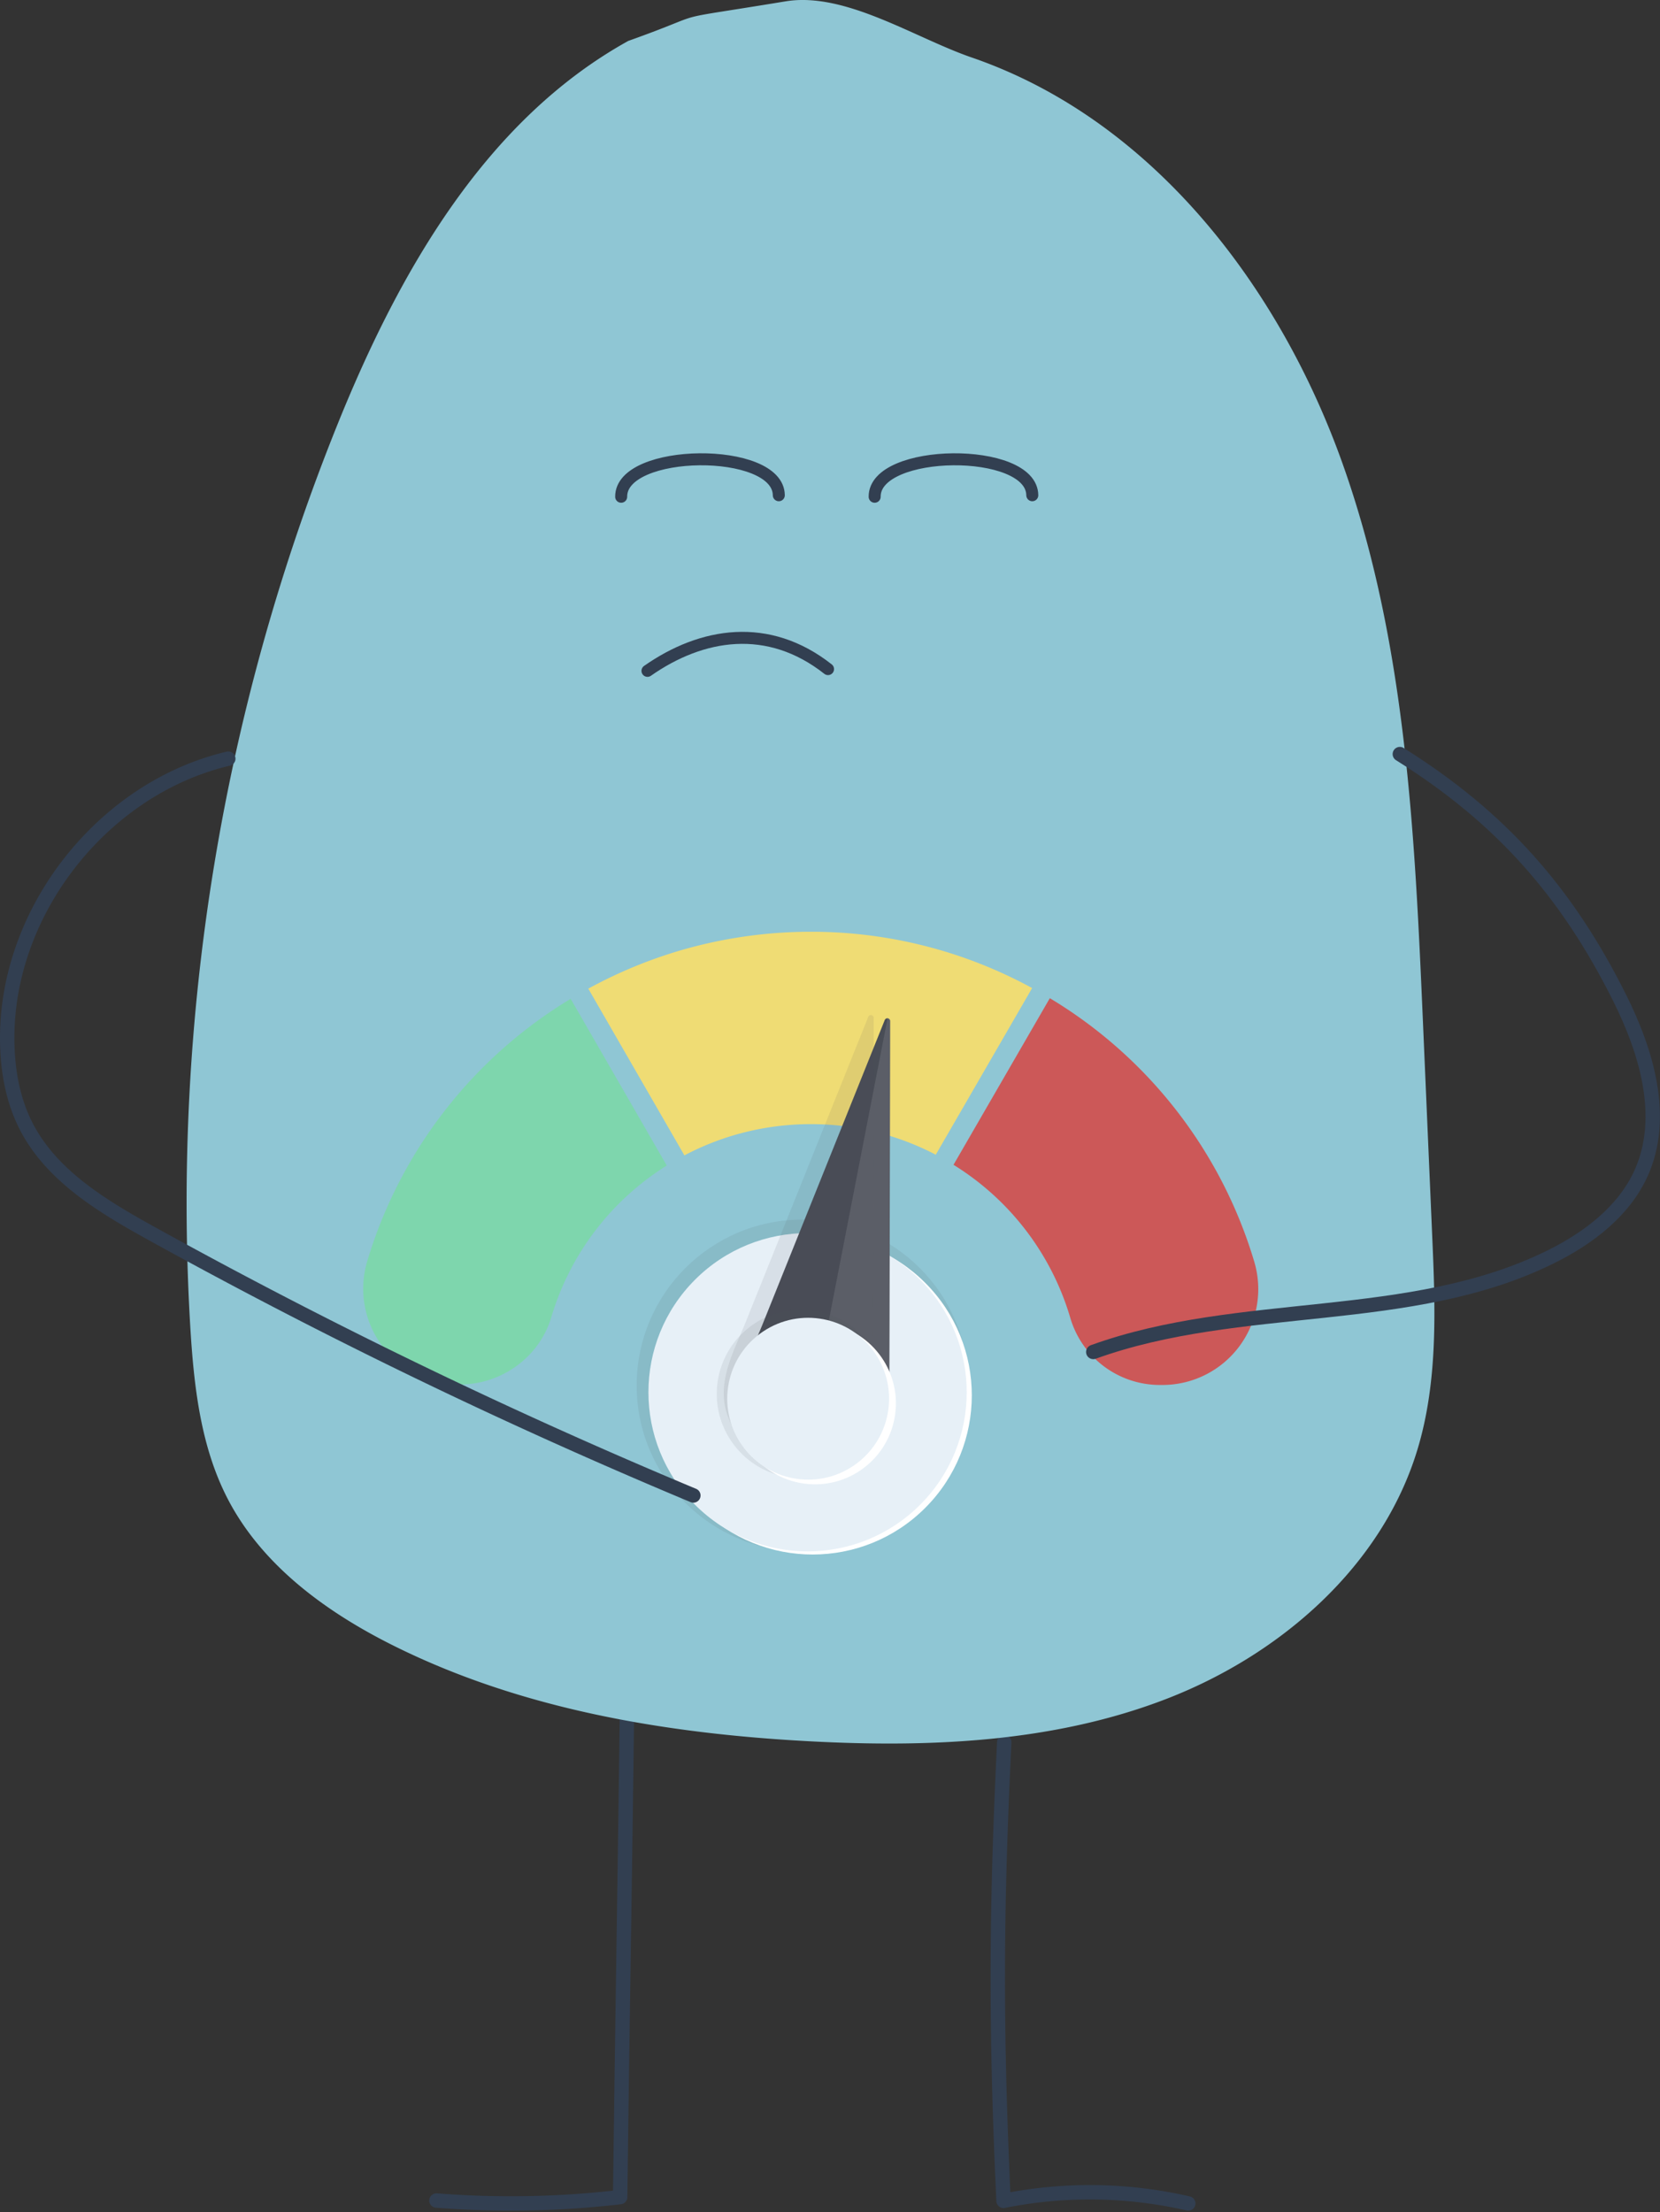 <svg xmlns="http://www.w3.org/2000/svg" width="691.64" height="921.584" viewBox="0 0 691.64 921.584">
  <rect x="0" y="0" width="691.64" height="921.584" fill="#333333" stroke="none"/>
  <g id="Group_1049" data-name="Group 1049" transform="translate(12334.063 10685.282)">
    <path id="Path_1595" data-name="Path 1595" d="M-976.144,187.328" transform="translate(-11139.318 -10583.419)" fill="none" stroke="#323f51" stroke-width="1"/>
    <path id="Path_1596" data-name="Path 1596" d="M-903.247,262.108c-.93,74.548-1.855,124.733-2.785,199.287a393.017,393.017,0,0,1-76.552,1.433" transform="translate(-11169.639 -10231.348)" fill="none" stroke="#323f51" stroke-linecap="round" stroke-linejoin="round" stroke-width="6"/>
    <path id="Path_1597" data-name="Path 1597" d="M-939.507,262.451c-3.481,71.508-3.585,119.536-.3,191.05a182.634,182.634,0,0,1,76.962,1.091" transform="translate(-10976.133 -10221.889)" fill="none" stroke="#323f51" stroke-linecap="round" stroke-linejoin="round" stroke-width="6"/>
    <path id="Path_1593" data-name="Path 1593" d="M-816.786,153.716c-59.3,32.879-95.251,95.891-120.727,158.731a868.1,868.1,0,0,0-61.773,376.661c1.484,24.664,4.218,49.951,15.56,71.9,14.4,27.867,41.19,47.349,69.273,61.322,53.3,26.52,113.4,36.555,172.848,39.751,50.54,2.717,102.449.508,149.609-17.861s89.252-55.06,103.973-103.482c8.716-28.66,7.5-59.267,6.2-89.195q-1.91-44.189-3.825-88.378c-3.413-78.88-7.084-159.153-33.586-233.53S-599.01,186.3-673.672,160.623c-23.769-8.18-52.738-27.485-77.54-23.4-53.868,8.87-28.289,3.2-65.575,16.491" transform="translate(-11255.513 -10821.947)" fill="#8fc6d4"/>
    <g id="Group_1006" data-name="Group 1006" transform="translate(-12075.251 -10493.938)">
      <path id="Path_200" data-name="Path 200" d="M0,.637C.2,21.021,65.878,20.387,65.678,0" transform="translate(65.679 15.611) rotate(180)" fill="none" stroke="#323f51" stroke-linecap="round" stroke-linejoin="round" stroke-width="5"/>
      <path id="Path_201" data-name="Path 201" d="M0,.637C.2,21.021,65.875,20.387,65.675,0" transform="translate(171.291 15.611) rotate(180)" fill="none" stroke="#323f51" stroke-linecap="round" stroke-linejoin="round" stroke-width="5"/>
      <path id="Path_202" data-name="Path 202" d="M0,.729C24.9,20.356,52.563,15.87,75.224,0" transform="translate(86.185 88.139) rotate(-180)" fill="none" stroke="#323f51" stroke-linecap="round" stroke-linejoin="round" stroke-width="5"/>
    </g>
    <g id="Group_1016" data-name="Group 1016" transform="translate(-12182.776 -10297.104)">
      <g id="Group_537" data-name="Group 537" transform="translate(0 0)">
        <path id="Path_755" data-name="Path 755" d="M585.5,1147.262h-.044a193.739,193.739,0,0,0-49.954,6.528c-.123.033-.255.065-.388.095a193.752,193.752,0,0,0-42.461,17.082l40.043,69.464a113,113,0,0,1,22.973-9.071l.527-.13a113.175,113.175,0,0,1,29.2-3.822h.031a112,112,0,0,1,52,12.744l40.148-69.431a191.92,191.92,0,0,0-92.079-23.459Z" transform="translate(-398.825 -1147.262)" fill="#efdc74"/>
        <path id="Path_754" data-name="Path 754" d="M906.557,1215.257l-40.135,69.41a112.186,112.186,0,0,1,48.591,63.523,38.9,38.9,0,0,0,37.27,28.2h1.174a39.925,39.925,0,0,0,38.279-51.336A192.015,192.015,0,0,0,906.557,1215.257Z" transform="translate(-620.433 -1187.576)" fill="#cc5858"/>
        <path id="Path_756" data-name="Path 756" d="M263.9,1325.154a39.93,39.93,0,0,0,38.23,51.418h.3c17.533,0,33.209-11.5,38.131-27.975a112.183,112.183,0,0,1,48.128-63.243l-40.043-69.464A191.94,191.94,0,0,0,263.9,1325.154Z" transform="translate(-262.168 -1187.952)" fill="#7ed6ad"/>
      </g>
      <g id="Group_536" data-name="Group 536" transform="translate(91.414 28.83)">
        <g id="Group_530" data-name="Group 530" transform="translate(0 69.241)">
          <g id="Group_527" data-name="Group 527" transform="translate(22.57 21.835)" opacity="0.1">
            <ellipse id="Ellipse_74" data-name="Ellipse 74" cx="69.122" cy="69.122" rx="69.122" ry="69.122" fill="#494d56"/>
          </g>
          <g id="Group_528" data-name="Group 528" transform="translate(2.125 1.3)">
            <circle id="Ellipse_75" data-name="Ellipse 75" cx="66.307" cy="66.307" r="66.307" transform="translate(0 93.772) rotate(-45)" fill="#fff"/>
          </g>
          <g id="Group_529" data-name="Group 529" transform="translate(0 0)">
            <circle id="Ellipse_76" data-name="Ellipse 76" cx="66.307" cy="66.307" r="66.307" transform="translate(0 93.772) rotate(-45)" fill="#e7f0f7"/>
          </g>
        </g>
        <g id="Group_531" data-name="Group 531" transform="translate(90 0) rotate(11)">
          <path id="Path_757" data-name="Path 757" d="M61.52,156.641a83.517,83.517,0,0,0-1.48-10.232c-1.508-7.792-2.981-15.592-4.48-23.386L47,78.486,32.094.949a1.172,1.172,0,0,0-2.3,0L11.776,94.681,4,135.13C1.188,149.76-4.806,166.048,7.223,179.7c5.522,6.27,13.021,10.56,21.352,11.189q1.182.089,2.368.09a30.272,30.272,0,0,0,23.619-11.441,33.256,33.256,0,0,0,6-11.782A32.9,32.9,0,0,0,61.52,156.641Z" transform="translate(6.992 0)" fill="#494d56"/>
          <path id="Path_758" data-name="Path 758" d="M61.52,156.641a83.527,83.527,0,0,0-1.48-10.232c-1.509-7.792-2.982-15.592-4.48-23.386L47,78.486,32.094.949a1.171,1.171,0,0,0-2.3,0L11.776,94.681Q7.888,114.906,4,135.13C1.188,149.76-4.805,166.048,7.223,179.7c5.522,6.27,13.021,10.56,21.353,11.189q1.181.089,2.368.09a30.273,30.273,0,0,0,23.62-11.441,33.254,33.254,0,0,0,6-11.782A32.872,32.872,0,0,0,61.52,156.641Z" transform="translate(0 0)" fill="#494d56" opacity="0.1"/>
          <path id="Path_759" data-name="Path 759" d="M0,190.966c.045,0,.09,0,.134,0a30.275,30.275,0,0,0,23.62-11.441,33.254,33.254,0,0,0,6-11.782,32.867,32.867,0,0,0,.953-11.118A83.394,83.394,0,0,0,29.23,146.4c-1.509-7.791-2.982-15.59-4.48-23.385q-4.28-22.268-8.56-44.536C11.9,56.18,4.2,16.1,1.285.935A1.137,1.137,0,0,0,0,.008Z" transform="translate(37.802 0.013)" fill="#fff" opacity="0.1"/>
        </g>
        <g id="Group_535" data-name="Group 535" transform="translate(51.773 105.41) rotate(11)">
          <g id="Group_532" data-name="Group 532" transform="translate(0 0)" opacity="0.1">
            <ellipse id="Ellipse_77" data-name="Ellipse 77" cx="35.146" cy="35.146" rx="35.146" ry="35.146" transform="translate(0 49.703) rotate(-45)" fill="#494d56"/>
          </g>
          <g id="Group_533" data-name="Group 533" transform="translate(22.086 18.482)">
            <ellipse id="Ellipse_78" data-name="Ellipse 78" cx="33.714" cy="33.714" rx="33.714" ry="33.714" transform="matrix(1, -0.01, 0.01, 1, 0, 0.647)" fill="#fff"/>
          </g>
          <g id="Group_534" data-name="Group 534" transform="translate(5.295 3.456)">
            <ellipse id="Ellipse_79" data-name="Ellipse 79" cx="33.714" cy="33.714" rx="33.714" ry="33.714" transform="translate(0 47.679) rotate(-45)" fill="#e7f0f7"/>
          </g>
        </g>
      </g>
    </g>
    <path id="Path_1594" data-name="Path 1594" d="M-922.289,192.036c-51.9,12.215-92.061,62.875-92.112,116.194-.011,12.627,2.067,25.458,7.786,36.72C-995.993,365.859-974.53,378.651-954,390a2290.092,2290.092,0,0,0,225.482,109" transform="translate(-11316.662 -10561.253)" fill="none" stroke="#323f51" stroke-linecap="round" stroke-linejoin="round" stroke-width="6"/>
    <path id="Path_1598" data-name="Path 1598" d="M-806.915,191.7c41.926,26.252,69.462,57.275,91.57,101.53,11.319,22.655,19.373,49.775,9.036,72.892-7.181,16.057-22.16,27.353-37.931,35.133-58.382,28.82-129.175,17.381-190.4,39.528" transform="translate(-10943.909 -10562.822)" fill="none" stroke="#323f51" stroke-linecap="round" stroke-linejoin="round" stroke-width="6"/>
  </g>
</svg>
